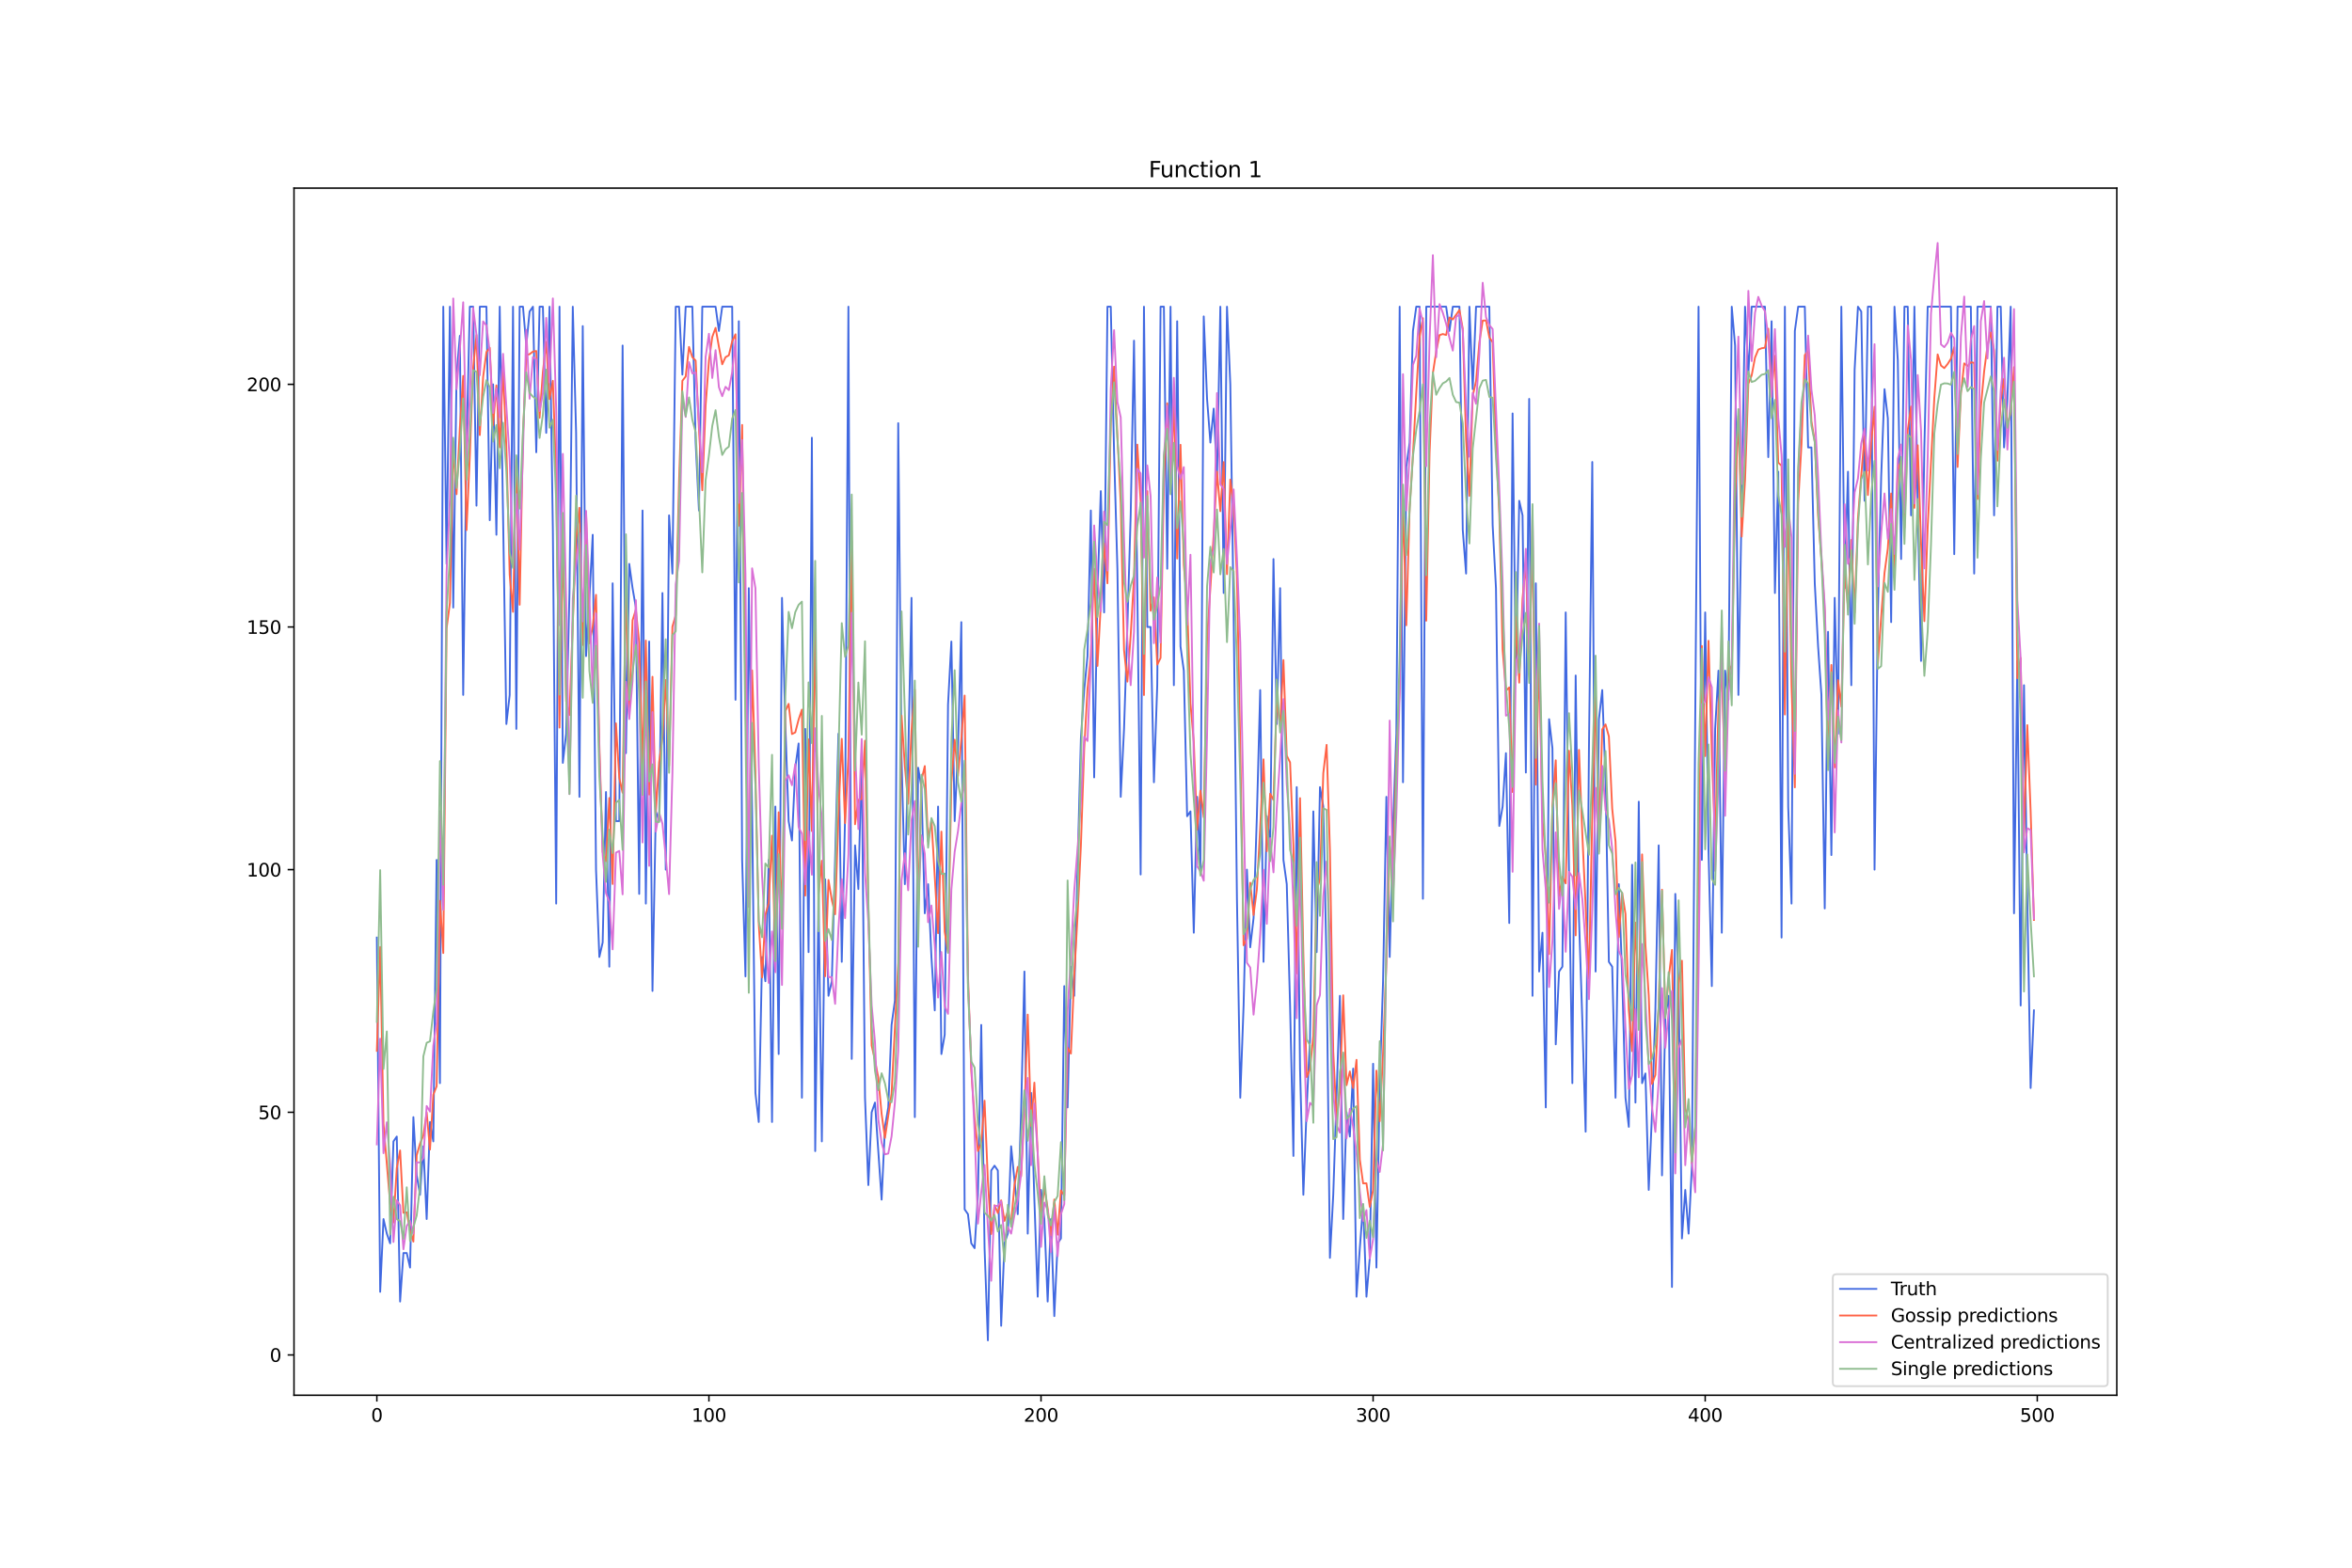 <?xml version="1.0" encoding="utf-8" standalone="no"?>
<!DOCTYPE svg PUBLIC "-//W3C//DTD SVG 1.1//EN"
  "http://www.w3.org/Graphics/SVG/1.1/DTD/svg11.dtd">
<svg xmlns:xlink="http://www.w3.org/1999/xlink" width="1296pt" height="864pt" viewBox="0 0 1296 864" xmlns="http://www.w3.org/2000/svg" version="1.1">
 <defs>
  <style type="text/css">*{stroke-linejoin: round; stroke-linecap: butt}</style>
 </defs>
 <g id="figure_1">
  <g id="patch_1">
   <path d="M 0 864 
L 1296 864 
L 1296 0 
L 0 0 
z
" style="fill: #ffffff"/>
  </g>
  <g id="axes_1">
   <g id="patch_2">
    <path d="M 162 768.96 
L 1166.4 768.96 
L 1166.4 103.68 
L 162 103.68 
z
" style="fill: #ffffff"/>
   </g>
   <g id="matplotlib.axis_1">
    <g id="xtick_1">
     <g id="line2d_1">
      <defs>
       <path id="m417f223aac" d="M 0 0 
L 0 3.5 
" style="stroke: #000000; stroke-width: 0.8"/>
      </defs>
      <g>
       <use xlink:href="#m417f223aac" x="207.655" y="768.96" style="stroke: #000000; stroke-width: 0.8"/>
      </g>
     </g>
     <g id="text_1">
      <!-- 0 -->
      <g transform="translate(204.473 783.558) scale(0.1 -0.1)">
       <defs>
        <path id="DejaVuSans-30" d="M 2034 4250 
Q 1547 4250 1301 3770 
Q 1056 3291 1056 2328 
Q 1056 1369 1301 889 
Q 1547 409 2034 409 
Q 2525 409 2770 889 
Q 3016 1369 3016 2328 
Q 3016 3291 2770 3770 
Q 2525 4250 2034 4250 
z
M 2034 4750 
Q 2819 4750 3233 4129 
Q 3647 3509 3647 2328 
Q 3647 1150 3233 529 
Q 2819 -91 2034 -91 
Q 1250 -91 836 529 
Q 422 1150 422 2328 
Q 422 3509 836 4129 
Q 1250 4750 2034 4750 
z
" transform="scale(0.016)"/>
       </defs>
       <use xlink:href="#DejaVuSans-30"/>
      </g>
     </g>
    </g>
    <g id="xtick_2">
     <g id="line2d_2">
      <g>
       <use xlink:href="#m417f223aac" x="390.639" y="768.96" style="stroke: #000000; stroke-width: 0.8"/>
      </g>
     </g>
     <g id="text_2">
      <!-- 100 -->
      <g transform="translate(381.095 783.558) scale(0.1 -0.1)">
       <defs>
        <path id="DejaVuSans-31" d="M 794 531 
L 1825 531 
L 1825 4091 
L 703 3866 
L 703 4441 
L 1819 4666 
L 2450 4666 
L 2450 531 
L 3481 531 
L 3481 0 
L 794 0 
L 794 531 
z
" transform="scale(0.016)"/>
       </defs>
       <use xlink:href="#DejaVuSans-31"/>
       <use xlink:href="#DejaVuSans-30" x="63.623"/>
       <use xlink:href="#DejaVuSans-30" x="127.246"/>
      </g>
     </g>
    </g>
    <g id="xtick_3">
     <g id="line2d_3">
      <g>
       <use xlink:href="#m417f223aac" x="573.623" y="768.96" style="stroke: #000000; stroke-width: 0.8"/>
      </g>
     </g>
     <g id="text_3">
      <!-- 200 -->
      <g transform="translate(564.079 783.558) scale(0.1 -0.1)">
       <defs>
        <path id="DejaVuSans-32" d="M 1228 531 
L 3431 531 
L 3431 0 
L 469 0 
L 469 531 
Q 828 903 1448 1529 
Q 2069 2156 2228 2338 
Q 2531 2678 2651 2914 
Q 2772 3150 2772 3378 
Q 2772 3750 2511 3984 
Q 2250 4219 1831 4219 
Q 1534 4219 1204 4116 
Q 875 4013 500 3803 
L 500 4441 
Q 881 4594 1212 4672 
Q 1544 4750 1819 4750 
Q 2544 4750 2975 4387 
Q 3406 4025 3406 3419 
Q 3406 3131 3298 2873 
Q 3191 2616 2906 2266 
Q 2828 2175 2409 1742 
Q 1991 1309 1228 531 
z
" transform="scale(0.016)"/>
       </defs>
       <use xlink:href="#DejaVuSans-32"/>
       <use xlink:href="#DejaVuSans-30" x="63.623"/>
       <use xlink:href="#DejaVuSans-30" x="127.246"/>
      </g>
     </g>
    </g>
    <g id="xtick_4">
     <g id="line2d_4">
      <g>
       <use xlink:href="#m417f223aac" x="756.607" y="768.96" style="stroke: #000000; stroke-width: 0.8"/>
      </g>
     </g>
     <g id="text_4">
      <!-- 300 -->
      <g transform="translate(747.063 783.558) scale(0.1 -0.1)">
       <defs>
        <path id="DejaVuSans-33" d="M 2597 2516 
Q 3050 2419 3304 2112 
Q 3559 1806 3559 1356 
Q 3559 666 3084 287 
Q 2609 -91 1734 -91 
Q 1441 -91 1130 -33 
Q 819 25 488 141 
L 488 750 
Q 750 597 1062 519 
Q 1375 441 1716 441 
Q 2309 441 2620 675 
Q 2931 909 2931 1356 
Q 2931 1769 2642 2001 
Q 2353 2234 1838 2234 
L 1294 2234 
L 1294 2753 
L 1863 2753 
Q 2328 2753 2575 2939 
Q 2822 3125 2822 3475 
Q 2822 3834 2567 4026 
Q 2313 4219 1838 4219 
Q 1578 4219 1281 4162 
Q 984 4106 628 3988 
L 628 4550 
Q 988 4650 1302 4700 
Q 1616 4750 1894 4750 
Q 2613 4750 3031 4423 
Q 3450 4097 3450 3541 
Q 3450 3153 3228 2886 
Q 3006 2619 2597 2516 
z
" transform="scale(0.016)"/>
       </defs>
       <use xlink:href="#DejaVuSans-33"/>
       <use xlink:href="#DejaVuSans-30" x="63.623"/>
       <use xlink:href="#DejaVuSans-30" x="127.246"/>
      </g>
     </g>
    </g>
    <g id="xtick_5">
     <g id="line2d_5">
      <g>
       <use xlink:href="#m417f223aac" x="939.591" y="768.96" style="stroke: #000000; stroke-width: 0.8"/>
      </g>
     </g>
     <g id="text_5">
      <!-- 400 -->
      <g transform="translate(930.047 783.558) scale(0.1 -0.1)">
       <defs>
        <path id="DejaVuSans-34" d="M 2419 4116 
L 825 1625 
L 2419 1625 
L 2419 4116 
z
M 2253 4666 
L 3047 4666 
L 3047 1625 
L 3713 1625 
L 3713 1100 
L 3047 1100 
L 3047 0 
L 2419 0 
L 2419 1100 
L 313 1100 
L 313 1709 
L 2253 4666 
z
" transform="scale(0.016)"/>
       </defs>
       <use xlink:href="#DejaVuSans-34"/>
       <use xlink:href="#DejaVuSans-30" x="63.623"/>
       <use xlink:href="#DejaVuSans-30" x="127.246"/>
      </g>
     </g>
    </g>
    <g id="xtick_6">
     <g id="line2d_6">
      <g>
       <use xlink:href="#m417f223aac" x="1122.575" y="768.96" style="stroke: #000000; stroke-width: 0.8"/>
      </g>
     </g>
     <g id="text_6">
      <!-- 500 -->
      <g transform="translate(1113.032 783.558) scale(0.1 -0.1)">
       <defs>
        <path id="DejaVuSans-35" d="M 691 4666 
L 3169 4666 
L 3169 4134 
L 1269 4134 
L 1269 2991 
Q 1406 3038 1543 3061 
Q 1681 3084 1819 3084 
Q 2600 3084 3056 2656 
Q 3513 2228 3513 1497 
Q 3513 744 3044 326 
Q 2575 -91 1722 -91 
Q 1428 -91 1123 -41 
Q 819 9 494 109 
L 494 744 
Q 775 591 1075 516 
Q 1375 441 1709 441 
Q 2250 441 2565 725 
Q 2881 1009 2881 1497 
Q 2881 1984 2565 2268 
Q 2250 2553 1709 2553 
Q 1456 2553 1204 2497 
Q 953 2441 691 2322 
L 691 4666 
z
" transform="scale(0.016)"/>
       </defs>
       <use xlink:href="#DejaVuSans-35"/>
       <use xlink:href="#DejaVuSans-30" x="63.623"/>
       <use xlink:href="#DejaVuSans-30" x="127.246"/>
      </g>
     </g>
    </g>
   </g>
   <g id="matplotlib.axis_2">
    <g id="ytick_1">
     <g id="line2d_7">
      <defs>
       <path id="madcc42d87d" d="M 0 0 
L -3.5 0 
" style="stroke: #000000; stroke-width: 0.8"/>
      </defs>
      <g>
       <use xlink:href="#madcc42d87d" x="162" y="746.744" style="stroke: #000000; stroke-width: 0.8"/>
      </g>
     </g>
     <g id="text_7">
      <!-- 0 -->
      <g transform="translate(148.637 750.543) scale(0.1 -0.1)">
       <use xlink:href="#DejaVuSans-30"/>
      </g>
     </g>
    </g>
    <g id="ytick_2">
     <g id="line2d_8">
      <g>
       <use xlink:href="#madcc42d87d" x="162" y="613.013" style="stroke: #000000; stroke-width: 0.8"/>
      </g>
     </g>
     <g id="text_8">
      <!-- 50 -->
      <g transform="translate(142.275 616.812) scale(0.1 -0.1)">
       <use xlink:href="#DejaVuSans-35"/>
       <use xlink:href="#DejaVuSans-30" x="63.623"/>
      </g>
     </g>
    </g>
    <g id="ytick_3">
     <g id="line2d_9">
      <g>
       <use xlink:href="#madcc42d87d" x="162" y="479.281" style="stroke: #000000; stroke-width: 0.8"/>
      </g>
     </g>
     <g id="text_9">
      <!-- 100 -->
      <g transform="translate(135.912 483.08) scale(0.1 -0.1)">
       <use xlink:href="#DejaVuSans-31"/>
       <use xlink:href="#DejaVuSans-30" x="63.623"/>
       <use xlink:href="#DejaVuSans-30" x="127.246"/>
      </g>
     </g>
    </g>
    <g id="ytick_4">
     <g id="line2d_10">
      <g>
       <use xlink:href="#madcc42d87d" x="162" y="345.55" style="stroke: #000000; stroke-width: 0.8"/>
      </g>
     </g>
     <g id="text_10">
      <!-- 150 -->
      <g transform="translate(135.912 349.349) scale(0.1 -0.1)">
       <use xlink:href="#DejaVuSans-31"/>
       <use xlink:href="#DejaVuSans-35" x="63.623"/>
       <use xlink:href="#DejaVuSans-30" x="127.246"/>
      </g>
     </g>
    </g>
    <g id="ytick_5">
     <g id="line2d_11">
      <g>
       <use xlink:href="#madcc42d87d" x="162" y="211.818" style="stroke: #000000; stroke-width: 0.8"/>
      </g>
     </g>
     <g id="text_11">
      <!-- 200 -->
      <g transform="translate(135.912 215.618) scale(0.1 -0.1)">
       <use xlink:href="#DejaVuSans-32"/>
       <use xlink:href="#DejaVuSans-30" x="63.623"/>
       <use xlink:href="#DejaVuSans-30" x="127.246"/>
      </g>
     </g>
    </g>
   </g>
   <g id="line2d_12">
    <path d="M 207.655 516.726 
L 209.484 711.974 
L 211.314 671.854 
L 213.144 679.878 
L 214.974 685.227 
L 216.804 629.06 
L 218.634 626.386 
L 220.463 717.323 
L 222.293 690.577 
L 224.123 690.577 
L 225.953 698.601 
L 227.783 615.687 
L 229.613 647.783 
L 231.442 658.481 
L 233.272 631.735 
L 235.102 671.854 
L 236.932 618.362 
L 238.762 629.06 
L 240.592 473.932 
L 242.422 596.965 
L 244.251 169.024 
L 246.081 310.78 
L 247.911 169.024 
L 249.741 334.851 
L 251.571 206.469 
L 253.401 185.072 
L 255.23 382.995 
L 257.06 246.589 
L 258.89 169.024 
L 260.72 169.024 
L 262.55 278.684 
L 264.38 169.024 
L 268.039 169.024 
L 269.869 286.708 
L 271.699 211.818 
L 273.529 294.732 
L 275.359 169.024 
L 279.018 399.042 
L 280.848 382.995 
L 282.678 169.024 
L 284.508 401.717 
L 286.338 169.024 
L 288.168 169.024 
L 289.997 190.421 
L 291.827 171.699 
L 293.657 169.024 
L 295.487 249.263 
L 297.317 169.024 
L 299.147 169.024 
L 300.976 238.565 
L 302.806 169.024 
L 304.636 292.057 
L 306.466 498.004 
L 308.296 169.024 
L 310.126 420.439 
L 311.956 404.392 
L 313.785 326.827 
L 315.615 169.024 
L 317.445 238.565 
L 319.275 439.162 
L 321.105 179.723 
L 322.935 361.598 
L 324.764 329.502 
L 326.594 294.732 
L 328.424 479.281 
L 330.254 527.424 
L 332.084 519.401 
L 333.914 436.487 
L 335.743 532.774 
L 337.573 321.478 
L 339.403 452.535 
L 341.233 452.535 
L 343.063 190.421 
L 344.893 415.09 
L 346.723 310.78 
L 348.552 324.153 
L 350.382 334.851 
L 352.212 492.654 
L 354.042 281.359 
L 355.872 498.004 
L 357.702 353.574 
L 359.531 546.147 
L 361.361 447.186 
L 363.191 452.535 
L 365.021 326.827 
L 366.851 479.281 
L 368.681 284.033 
L 370.51 316.129 
L 372.34 169.024 
L 374.17 169.024 
L 376 206.469 
L 377.83 169.024 
L 381.489 169.024 
L 383.319 243.914 
L 385.149 281.359 
L 386.979 169.024 
L 394.298 169.024 
L 396.128 182.398 
L 397.958 169.024 
L 403.448 169.024 
L 405.277 385.669 
L 407.107 177.048 
L 408.937 473.932 
L 410.767 538.123 
L 412.597 324.153 
L 414.427 447.186 
L 416.256 602.314 
L 418.086 618.362 
L 419.916 527.424 
L 421.746 540.798 
L 423.576 473.932 
L 425.406 618.362 
L 427.236 444.511 
L 429.065 580.917 
L 430.895 329.502 
L 432.725 399.042 
L 434.555 452.535 
L 436.385 463.233 
L 438.215 423.114 
L 440.044 409.741 
L 441.874 604.989 
L 443.704 401.717 
L 445.534 524.75 
L 447.364 241.239 
L 449.194 634.41 
L 451.023 492.654 
L 452.853 629.06 
L 454.683 484.63 
L 456.513 548.821 
L 458.343 540.798 
L 462.003 404.392 
L 463.832 530.099 
L 465.662 449.86 
L 467.492 169.024 
L 469.322 583.592 
L 471.152 465.908 
L 472.982 489.98 
L 474.811 415.09 
L 476.641 604.989 
L 478.471 653.132 
L 480.301 613.013 
L 482.131 607.663 
L 485.79 661.156 
L 487.62 621.036 
L 489.45 610.338 
L 491.28 564.869 
L 493.11 551.496 
L 494.94 233.215 
L 496.77 417.765 
L 498.599 487.305 
L 500.429 417.765 
L 502.259 329.502 
L 504.089 615.687 
L 505.919 423.114 
L 507.749 433.812 
L 509.578 503.353 
L 511.408 487.305 
L 513.238 527.424 
L 515.068 556.845 
L 516.898 444.511 
L 518.728 580.917 
L 520.557 570.218 
L 522.387 388.344 
L 524.217 353.574 
L 526.047 452.535 
L 527.877 412.415 
L 529.707 342.875 
L 531.536 666.505 
L 533.366 669.18 
L 535.196 685.227 
L 537.026 687.902 
L 538.856 658.481 
L 540.686 564.869 
L 542.516 687.902 
L 544.345 738.72 
L 546.175 645.108 
L 548.005 642.433 
L 549.835 645.108 
L 551.665 730.696 
L 553.495 685.227 
L 555.324 679.878 
L 557.154 631.735 
L 560.814 669.18 
L 562.644 613.013 
L 564.474 535.448 
L 566.303 679.878 
L 568.133 602.314 
L 569.963 661.156 
L 571.793 714.648 
L 573.623 655.807 
L 575.453 671.854 
L 577.283 717.323 
L 579.112 671.854 
L 580.942 725.347 
L 582.772 685.227 
L 584.602 682.553 
L 586.432 543.472 
L 588.262 610.338 
L 590.091 532.774 
L 591.921 548.821 
L 595.581 407.066 
L 597.411 380.32 
L 599.241 361.598 
L 601.07 281.359 
L 602.9 428.463 
L 604.73 326.827 
L 606.56 270.66 
L 608.39 337.526 
L 610.22 169.024 
L 612.05 169.024 
L 613.879 249.263 
L 615.709 313.454 
L 617.539 439.162 
L 619.369 401.717 
L 621.199 345.55 
L 623.029 284.033 
L 624.858 187.747 
L 626.688 324.153 
L 628.518 481.956 
L 630.348 169.024 
L 632.178 345.55 
L 634.008 345.55 
L 635.837 431.138 
L 637.667 377.645 
L 639.497 169.024 
L 641.327 169.024 
L 643.157 313.454 
L 644.987 169.024 
L 646.817 377.645 
L 648.646 177.048 
L 650.476 356.248 
L 652.306 369.621 
L 654.136 449.86 
L 655.966 447.186 
L 657.796 514.051 
L 659.625 439.162 
L 661.455 479.281 
L 663.285 174.374 
L 665.115 219.842 
L 666.945 243.914 
L 668.775 225.192 
L 670.604 262.636 
L 672.434 169.024 
L 674.264 326.827 
L 676.094 169.024 
L 677.924 211.818 
L 679.754 337.526 
L 681.583 495.329 
L 683.413 604.989 
L 685.243 554.171 
L 687.073 479.281 
L 688.903 522.075 
L 690.733 506.027 
L 692.563 449.86 
L 694.392 380.32 
L 696.222 530.099 
L 698.052 449.86 
L 699.882 465.908 
L 701.712 308.105 
L 703.542 399.042 
L 705.371 324.153 
L 707.201 473.932 
L 709.031 487.305 
L 710.861 554.171 
L 712.691 637.084 
L 714.521 433.812 
L 716.35 588.941 
L 718.18 658.481 
L 720.01 610.338 
L 721.84 572.893 
L 723.67 447.186 
L 725.5 524.75 
L 727.33 433.812 
L 729.159 444.511 
L 730.989 532.774 
L 732.819 693.251 
L 734.649 658.481 
L 738.309 548.821 
L 740.138 671.854 
L 741.968 613.013 
L 743.798 626.386 
L 745.628 588.941 
L 747.458 714.648 
L 749.288 687.902 
L 751.117 663.83 
L 752.947 714.648 
L 754.777 693.251 
L 756.607 586.266 
L 758.437 698.601 
L 760.267 596.965 
L 762.097 540.798 
L 763.926 439.162 
L 765.756 527.424 
L 767.586 455.21 
L 769.416 404.392 
L 771.246 169.024 
L 773.076 431.138 
L 774.905 257.287 
L 776.735 243.914 
L 778.565 182.398 
L 780.395 169.024 
L 782.225 169.024 
L 784.055 495.329 
L 785.884 169.024 
L 796.864 169.024 
L 798.693 182.398 
L 800.523 169.024 
L 804.183 169.024 
L 806.013 292.057 
L 807.843 316.129 
L 809.672 169.024 
L 811.502 214.493 
L 813.332 169.024 
L 820.651 169.024 
L 822.481 289.383 
L 824.311 324.153 
L 826.141 455.21 
L 827.971 444.511 
L 829.801 415.09 
L 831.63 508.702 
L 833.46 227.866 
L 835.29 372.296 
L 837.12 276.009 
L 838.95 284.033 
L 840.78 425.789 
L 842.61 219.842 
L 844.439 548.821 
L 846.269 321.478 
L 848.099 535.448 
L 849.929 514.051 
L 851.759 610.338 
L 853.589 396.368 
L 855.418 412.415 
L 857.248 575.568 
L 859.078 535.448 
L 860.908 532.774 
L 862.738 337.526 
L 864.568 481.956 
L 866.397 596.965 
L 868.227 372.296 
L 870.057 506.027 
L 871.887 562.195 
L 873.717 623.711 
L 875.547 412.415 
L 877.377 254.612 
L 879.206 535.448 
L 881.036 396.368 
L 882.866 380.32 
L 884.696 431.138 
L 886.526 530.099 
L 888.356 532.774 
L 890.185 604.989 
L 892.015 487.305 
L 893.845 538.123 
L 895.675 604.989 
L 897.505 621.036 
L 899.335 476.607 
L 901.164 607.663 
L 902.994 441.836 
L 904.824 596.965 
L 906.654 591.616 
L 908.484 655.807 
L 910.314 613.013 
L 912.144 556.845 
L 913.973 465.908 
L 915.803 647.783 
L 917.633 559.52 
L 919.463 548.821 
L 921.293 709.299 
L 923.123 492.654 
L 924.952 543.472 
L 926.782 682.553 
L 928.612 655.807 
L 930.442 679.878 
L 932.272 642.433 
L 934.102 396.368 
L 935.931 169.024 
L 937.761 473.932 
L 939.591 337.526 
L 941.421 468.583 
L 943.251 543.472 
L 945.081 401.717 
L 946.911 369.621 
L 948.74 514.051 
L 950.57 369.621 
L 952.4 385.669 
L 954.23 169.024 
L 956.06 190.421 
L 957.89 382.995 
L 961.549 169.024 
L 963.379 206.469 
L 965.209 169.024 
L 972.528 169.024 
L 974.358 251.938 
L 976.188 177.048 
L 978.018 326.827 
L 979.848 259.962 
L 981.678 516.726 
L 983.507 169.024 
L 985.337 444.511 
L 987.167 498.004 
L 988.997 182.398 
L 990.827 169.024 
L 994.486 169.024 
L 996.316 246.589 
L 998.146 246.589 
L 999.976 321.478 
L 1001.806 356.248 
L 1003.636 382.995 
L 1005.465 500.678 
L 1007.295 348.224 
L 1009.125 471.257 
L 1010.955 329.502 
L 1012.785 404.392 
L 1014.615 169.024 
L 1016.444 324.153 
L 1018.274 259.962 
L 1020.104 377.645 
L 1021.934 203.795 
L 1023.764 169.024 
L 1025.594 171.699 
L 1027.424 276.009 
L 1029.253 169.024 
L 1031.083 169.024 
L 1032.913 479.281 
L 1034.743 337.526 
L 1036.573 262.636 
L 1038.403 214.493 
L 1040.232 230.541 
L 1042.062 342.875 
L 1043.892 169.024 
L 1045.722 198.445 
L 1047.552 308.105 
L 1049.382 169.024 
L 1051.211 169.024 
L 1053.041 284.033 
L 1054.871 169.024 
L 1056.701 278.684 
L 1058.531 364.272 
L 1060.361 246.589 
L 1062.191 169.024 
L 1074.999 169.024 
L 1076.829 305.43 
L 1078.659 169.024 
L 1085.978 169.024 
L 1087.808 316.129 
L 1089.638 169.024 
L 1096.958 169.024 
L 1098.787 284.033 
L 1100.617 169.024 
L 1102.447 169.024 
L 1104.277 246.589 
L 1106.107 219.842 
L 1107.937 169.024 
L 1109.766 503.353 
L 1111.596 364.272 
L 1113.426 554.171 
L 1115.256 377.645 
L 1117.086 495.329 
L 1118.916 599.639 
L 1120.745 556.845 
L 1120.745 556.845 
" clip-path="url(#p142b188657)" style="fill: none; stroke: #4169e1; stroke-linecap: square"/>
   </g>
   <g id="line2d_13">
    <path d="M 207.655 579.152 
L 209.484 521.914 
L 211.314 619.332 
L 214.974 663.372 
L 216.804 673.779 
L 218.634 643.74 
L 220.463 634.055 
L 222.293 668.436 
L 224.123 668.151 
L 225.953 678.375 
L 227.783 684.297 
L 229.613 636.672 
L 231.442 630.315 
L 233.272 625.821 
L 235.102 613.098 
L 236.932 633.563 
L 238.762 603.299 
L 240.592 598.647 
L 242.422 496.469 
L 244.251 525.243 
L 246.081 346.418 
L 247.911 332.288 
L 249.741 246.115 
L 251.571 272.359 
L 253.401 235.604 
L 255.23 207.17 
L 257.06 292.158 
L 258.89 250.922 
L 260.72 202.551 
L 262.55 184.633 
L 264.38 239.776 
L 266.209 207.756 
L 268.039 194.033 
L 269.869 191.664 
L 271.699 234.312 
L 273.529 212.39 
L 275.359 246.588 
L 277.189 203.371 
L 279.018 246.379 
L 280.848 316.762 
L 282.678 337.211 
L 284.508 253.345 
L 286.338 333.303 
L 288.168 239.984 
L 289.997 195.766 
L 291.827 195.18 
L 293.657 193.777 
L 295.487 193.441 
L 297.317 230.254 
L 299.147 204.954 
L 300.976 188.39 
L 302.806 219.952 
L 304.636 209.879 
L 306.466 261.292 
L 308.296 401.009 
L 310.126 296.898 
L 311.956 386.443 
L 313.785 394.086 
L 315.615 343.483 
L 317.445 297.31 
L 319.275 279.879 
L 321.105 355.493 
L 322.935 282.158 
L 324.764 354.591 
L 326.594 345.384 
L 328.424 327.826 
L 330.254 410.368 
L 332.084 469.629 
L 333.914 474.656 
L 335.743 439.796 
L 337.573 487.199 
L 339.403 398.661 
L 341.233 428.755 
L 343.063 436.895 
L 344.893 322.648 
L 346.723 393.471 
L 348.552 341.87 
L 350.382 336.006 
L 352.212 354.302 
L 354.042 421.77 
L 355.872 353.044 
L 357.702 437.938 
L 359.531 372.988 
L 361.361 447.767 
L 363.191 420.104 
L 365.021 406.496 
L 366.851 374.74 
L 368.681 421.974 
L 370.51 345.352 
L 372.34 339.084 
L 374.17 265.232 
L 376 209.855 
L 377.83 207.501 
L 379.66 191.2 
L 381.489 196.834 
L 383.319 198.72 
L 385.149 236.633 
L 386.979 270.202 
L 388.809 223.439 
L 390.639 198.89 
L 392.469 185.718 
L 394.298 180.699 
L 396.128 191.095 
L 397.958 200.778 
L 399.788 196.846 
L 401.618 195.824 
L 403.448 188.082 
L 405.277 184.233 
L 407.107 289.72 
L 408.937 234.185 
L 410.767 384.205 
L 412.597 481.038 
L 414.427 369.452 
L 416.256 425.39 
L 418.086 509.202 
L 419.916 538.684 
L 421.746 504.27 
L 423.576 497.674 
L 425.406 460.572 
L 427.236 528.333 
L 429.065 447.654 
L 430.895 507.924 
L 432.725 391.923 
L 434.555 387.921 
L 436.385 404.553 
L 438.215 403.651 
L 440.044 396.595 
L 441.874 391.119 
L 443.704 493.594 
L 445.534 407.454 
L 447.364 458.013 
L 449.194 343.441 
L 451.023 492.828 
L 452.853 474.396 
L 454.683 538.076 
L 456.513 484.968 
L 458.343 495.955 
L 460.173 503.864 
L 462.003 449.1 
L 463.832 407.185 
L 465.662 453.657 
L 467.492 417.172 
L 469.322 298.029 
L 471.152 454.277 
L 472.982 440.783 
L 474.811 440.376 
L 476.641 408.215 
L 478.471 499.669 
L 480.301 576.265 
L 482.131 584.302 
L 483.961 593.954 
L 485.79 613.932 
L 487.62 627.16 
L 491.28 602.733 
L 494.94 530.545 
L 496.77 394.373 
L 498.599 422.268 
L 500.429 443.003 
L 502.259 402.687 
L 504.089 380.206 
L 505.919 502.313 
L 507.749 429.914 
L 509.578 422.195 
L 511.408 463.595 
L 513.238 451.886 
L 516.898 514.302 
L 518.728 458.328 
L 520.557 513.49 
L 522.387 524.848 
L 524.217 431.255 
L 526.047 407.671 
L 527.877 427.7 
L 529.707 407.364 
L 531.536 383.336 
L 533.366 537.267 
L 535.196 590.218 
L 537.026 616.08 
L 538.856 634.386 
L 540.686 629.85 
L 542.516 606.617 
L 544.345 650.868 
L 546.175 680.096 
L 548.005 664.239 
L 549.835 668.562 
L 551.665 661.562 
L 553.495 672.872 
L 555.324 667.623 
L 557.154 674.264 
L 558.984 653.139 
L 560.814 643.092 
L 562.644 648.322 
L 564.474 614.091 
L 566.303 559.176 
L 568.133 620.536 
L 569.963 596.681 
L 571.793 635.692 
L 573.623 669.863 
L 575.453 654.536 
L 577.283 665.99 
L 579.112 680.926 
L 580.942 661.072 
L 582.772 680.487 
L 584.602 656.105 
L 586.432 658.795 
L 588.262 577.427 
L 590.091 580.671 
L 591.921 538.104 
L 593.751 504.762 
L 595.581 466.462 
L 597.411 412.906 
L 599.241 379.771 
L 601.07 361.185 
L 602.9 313.42 
L 604.73 367.024 
L 608.39 299.396 
L 610.22 321.474 
L 612.05 233.177 
L 613.879 202.059 
L 617.539 277.494 
L 619.369 358.239 
L 621.199 375.675 
L 623.029 350.096 
L 624.858 318.521 
L 626.688 245.045 
L 628.518 276.299 
L 630.348 383.062 
L 632.178 270.648 
L 634.008 336.606 
L 635.837 329.225 
L 637.667 366.281 
L 639.497 362.634 
L 641.327 266.657 
L 643.157 222.241 
L 644.987 265.815 
L 646.817 221.087 
L 648.646 307.83 
L 650.476 245.146 
L 652.306 311.47 
L 654.136 332.373 
L 655.966 387.678 
L 657.796 408.755 
L 659.625 457.308 
L 661.455 435.754 
L 663.285 450.444 
L 665.115 351.967 
L 666.945 324.16 
L 668.775 294.169 
L 670.604 259.956 
L 672.434 281.736 
L 674.264 254.659 
L 676.094 316.427 
L 677.924 264.323 
L 679.754 278.491 
L 681.583 317.566 
L 683.413 411.241 
L 685.243 520.977 
L 687.073 517.423 
L 688.903 486.496 
L 690.733 504.285 
L 692.563 490.171 
L 694.392 456.16 
L 696.222 418.485 
L 698.052 469.141 
L 699.882 437.451 
L 701.712 440.893 
L 703.542 385.455 
L 705.371 400.144 
L 707.201 363.783 
L 709.031 416.47 
L 710.861 420.198 
L 712.691 465.848 
L 714.521 536.519 
L 716.35 439.871 
L 718.18 525.444 
L 720.01 593.62 
L 721.84 589.236 
L 723.67 571.009 
L 725.5 490.93 
L 727.33 484.489 
L 729.159 426.115 
L 730.989 410.51 
L 732.819 468.66 
L 734.649 579.616 
L 736.479 617.149 
L 738.309 601.396 
L 740.138 548.541 
L 741.968 598.088 
L 743.798 590.494 
L 745.628 599.629 
L 747.458 584.096 
L 749.288 639.089 
L 751.117 652.208 
L 752.947 652.151 
L 754.777 665.113 
L 756.607 655.889 
L 758.437 590.054 
L 760.267 617.944 
L 762.097 580.493 
L 763.926 530.411 
L 765.756 466.32 
L 767.586 478.79 
L 769.416 417.805 
L 771.246 379.743 
L 773.076 275.865 
L 774.905 344.609 
L 776.735 279.709 
L 778.565 250.473 
L 780.395 216.375 
L 782.225 185.561 
L 784.055 175.394 
L 785.884 342.104 
L 787.714 249.815 
L 789.544 205.714 
L 791.374 193.701 
L 793.204 184.679 
L 795.034 184.104 
L 796.864 184.625 
L 798.693 174.979 
L 800.523 176.061 
L 804.183 170.833 
L 806.013 181.176 
L 807.843 242.21 
L 809.672 273.309 
L 811.502 218.181 
L 813.332 210.122 
L 815.162 188.715 
L 816.992 176.7 
L 818.822 176.599 
L 820.651 185.886 
L 822.481 188.649 
L 824.311 245.597 
L 826.141 283.076 
L 827.971 357.841 
L 829.801 380.747 
L 831.63 378.839 
L 833.46 436.489 
L 835.29 339.819 
L 837.12 376.231 
L 838.95 329.92 
L 840.78 309.91 
L 842.61 368.821 
L 844.439 297.05 
L 846.269 432.418 
L 848.099 363.338 
L 849.929 451.369 
L 851.759 472.085 
L 853.589 525.844 
L 855.418 444.283 
L 857.248 419.025 
L 859.078 493.952 
L 860.908 483.205 
L 862.738 486.859 
L 864.568 413.765 
L 866.397 444.087 
L 868.227 515.511 
L 870.057 413.298 
L 871.887 459.716 
L 875.547 539.373 
L 877.377 448.927 
L 879.206 383.256 
L 881.036 461.428 
L 882.866 401.972 
L 884.696 399.23 
L 886.526 405.872 
L 888.356 445.674 
L 890.185 463.752 
L 892.015 516.501 
L 893.845 492.127 
L 895.675 503.686 
L 897.505 556.744 
L 899.335 579.324 
L 901.164 508.456 
L 902.994 548.964 
L 904.824 470.868 
L 906.654 520.735 
L 908.484 548.562 
L 910.314 597.422 
L 912.144 592.394 
L 913.973 554.037 
L 915.803 490.345 
L 917.633 559.498 
L 919.463 539.283 
L 921.293 523.512 
L 923.123 620.632 
L 924.952 542.289 
L 926.782 529.47 
L 928.612 610.874 
L 930.442 617.694 
L 932.272 641.035 
L 934.102 621.71 
L 935.931 481.562 
L 937.761 356.007 
L 939.591 416.7 
L 941.421 353.156 
L 943.251 414.984 
L 945.081 465.28 
L 946.911 389.268 
L 948.74 370.638 
L 950.57 431.176 
L 952.4 365.796 
L 954.23 369.444 
L 956.06 276.008 
L 957.89 229.254 
L 959.719 295.729 
L 961.549 264.606 
L 963.379 211.51 
L 965.209 206.902 
L 967.039 197.114 
L 968.869 192.663 
L 970.698 191.925 
L 972.528 191.628 
L 974.358 181.155 
L 976.188 215.523 
L 978.018 196.088 
L 979.848 254.974 
L 981.678 256.656 
L 983.507 393.804 
L 985.337 277.618 
L 987.167 377.646 
L 988.997 433.941 
L 990.827 277.037 
L 992.657 244.721 
L 994.486 195.71 
L 996.316 193.377 
L 998.146 232.235 
L 999.976 243.246 
L 1001.806 284.419 
L 1003.636 307.885 
L 1005.465 337.284 
L 1007.295 419.495 
L 1009.125 366.469 
L 1010.955 422.958 
L 1012.785 374.847 
L 1014.615 389.441 
L 1016.444 313.839 
L 1018.274 334.735 
L 1020.104 297.591 
L 1021.934 337.751 
L 1023.764 285.906 
L 1025.594 261.929 
L 1027.424 239.96 
L 1029.253 272.818 
L 1031.083 243.923 
L 1032.913 224.122 
L 1034.743 365.89 
L 1036.573 339.86 
L 1038.403 315.77 
L 1040.232 302.28 
L 1042.062 271.972 
L 1043.892 315.564 
L 1045.722 259.353 
L 1047.552 253.689 
L 1049.382 290.922 
L 1051.211 237.047 
L 1053.041 224.01 
L 1054.871 279.905 
L 1056.701 245.4 
L 1058.531 298.935 
L 1060.361 342.337 
L 1062.191 290.47 
L 1065.85 219.313 
L 1067.68 195.324 
L 1069.51 201.462 
L 1071.34 202.88 
L 1073.17 200.632 
L 1074.999 197.73 
L 1076.829 191.285 
L 1078.659 257.362 
L 1080.489 216.928 
L 1082.319 200.255 
L 1084.149 201.735 
L 1085.978 199.659 
L 1087.808 199.948 
L 1089.638 275.051 
L 1091.468 224.653 
L 1093.298 204.674 
L 1095.128 190.717 
L 1096.958 183.206 
L 1098.787 193.188 
L 1100.617 253.92 
L 1102.447 220.687 
L 1104.277 208.755 
L 1106.107 234.819 
L 1107.937 227.366 
L 1109.766 202.341 
L 1111.596 373.796 
L 1113.426 362.644 
L 1115.256 460.69 
L 1117.086 399.647 
L 1118.916 446.873 
L 1120.745 507.012 
L 1120.745 507.012 
" clip-path="url(#p142b188657)" style="fill: none; stroke: #ff6347; stroke-linecap: square"/>
   </g>
   <g id="line2d_14">
    <path d="M 207.655 630.714 
L 209.484 572.447 
L 211.314 635.551 
L 213.144 618.528 
L 214.974 641.629 
L 216.804 684.505 
L 218.634 661.518 
L 220.463 664.285 
L 222.293 688.509 
L 224.123 675.652 
L 225.953 672.809 
L 227.783 679.831 
L 229.613 640.588 
L 231.442 640.67 
L 233.272 638.19 
L 235.102 609.542 
L 236.932 612.637 
L 238.762 576.338 
L 240.592 563.468 
L 242.422 447.084 
L 244.251 501.394 
L 246.081 315.23 
L 247.911 275.104 
L 249.741 164.504 
L 251.571 214.514 
L 253.401 192.437 
L 255.23 166.599 
L 257.06 254.109 
L 258.89 219.208 
L 260.72 169.679 
L 262.55 184.523 
L 264.38 206.78 
L 266.209 177.128 
L 268.039 179.395 
L 269.869 194.008 
L 271.699 227.602 
L 273.529 214.133 
L 275.359 230.039 
L 277.189 195.009 
L 280.848 253.128 
L 282.678 311.621 
L 284.508 272.267 
L 286.338 302.96 
L 288.168 249.434 
L 289.997 181.785 
L 291.827 219.75 
L 293.657 196.758 
L 295.487 198.029 
L 297.317 226.569 
L 299.147 216.9 
L 300.976 175.211 
L 302.806 210.812 
L 304.636 164.46 
L 306.466 225.342 
L 308.296 344.563 
L 310.126 250.142 
L 311.956 331.229 
L 313.785 437.668 
L 315.615 329.755 
L 317.445 311.077 
L 319.275 293.819 
L 321.105 342.488 
L 322.935 281.538 
L 324.764 329.051 
L 326.594 382.566 
L 328.424 338.101 
L 330.254 415.277 
L 332.084 471.087 
L 333.914 492.303 
L 335.743 496.858 
L 337.573 523.222 
L 339.403 469.92 
L 341.233 468.987 
L 343.063 492.901 
L 344.893 375.779 
L 346.723 396.287 
L 348.552 375.367 
L 350.382 330.763 
L 352.212 380.25 
L 354.042 464.319 
L 355.872 380.686 
L 357.702 477.209 
L 359.531 392.459 
L 361.361 458.34 
L 363.191 447.801 
L 365.021 453.936 
L 366.851 472.308 
L 368.681 492.772 
L 370.51 426.197 
L 372.34 321.977 
L 374.17 309.096 
L 376 220.04 
L 377.83 229.795 
L 379.66 199.574 
L 381.489 205.796 
L 383.319 205.256 
L 386.979 260.311 
L 388.809 196.738 
L 390.639 183.959 
L 392.469 208.318 
L 394.298 192.992 
L 396.128 213.396 
L 397.958 218.378 
L 399.788 213.166 
L 401.618 215.004 
L 403.448 205.071 
L 405.277 187.348 
L 407.107 277.171 
L 408.937 242.533 
L 410.767 316.552 
L 412.597 499.896 
L 414.427 313.219 
L 416.256 324.171 
L 418.086 421.777 
L 419.916 482.825 
L 421.746 516.044 
L 423.576 541.727 
L 425.406 513.361 
L 427.236 535.85 
L 429.065 472.996 
L 430.895 542.854 
L 432.725 430.195 
L 434.555 427.288 
L 436.385 432.783 
L 438.215 421.055 
L 440.044 455.852 
L 441.874 459.481 
L 443.704 487.392 
L 445.534 458 
L 447.364 482.11 
L 449.194 401.34 
L 451.023 433.646 
L 452.853 450.519 
L 454.683 508.691 
L 456.513 538.531 
L 458.343 538.554 
L 460.173 553.252 
L 462.003 511.693 
L 463.832 484.554 
L 465.662 506.025 
L 467.492 470.83 
L 469.322 337.754 
L 471.152 412.828 
L 472.982 456.918 
L 474.811 407.323 
L 476.641 481.088 
L 478.471 507.996 
L 480.301 554.035 
L 482.131 574.277 
L 483.961 616.897 
L 485.79 629.796 
L 487.62 636.191 
L 489.45 635.748 
L 491.28 626.269 
L 493.11 607.593 
L 494.94 579.117 
L 496.77 485.033 
L 498.599 470.231 
L 500.429 490.651 
L 502.259 452.037 
L 504.089 441.511 
L 505.919 498.408 
L 507.749 460.338 
L 509.578 470.568 
L 511.408 508.267 
L 513.238 499.048 
L 515.068 521.007 
L 516.898 549.79 
L 518.728 524.699 
L 520.557 554.507 
L 522.387 558.776 
L 524.217 490.233 
L 526.047 469.453 
L 527.877 458.045 
L 529.707 442.465 
L 531.536 428.478 
L 533.366 541.598 
L 535.196 585.765 
L 537.026 623.707 
L 538.856 674.376 
L 540.686 657.111 
L 542.516 642.003 
L 544.345 676.133 
L 546.175 705.859 
L 548.005 664.554 
L 549.835 664.576 
L 551.665 662.037 
L 553.495 683.449 
L 555.324 676.282 
L 557.154 679.892 
L 558.984 669.572 
L 560.814 661.383 
L 562.644 647.208 
L 564.474 608.805 
L 566.303 594.106 
L 568.133 642.198 
L 569.963 608.18 
L 571.793 635.772 
L 573.623 687.179 
L 575.453 662.728 
L 577.283 666.789 
L 579.112 690.065 
L 580.942 665.173 
L 582.772 692.306 
L 584.602 669.156 
L 586.432 663.66 
L 588.262 557.299 
L 590.091 526.963 
L 591.921 490.987 
L 593.751 467.859 
L 595.581 442.297 
L 597.411 406.056 
L 599.241 408.376 
L 601.07 364.765 
L 602.9 289.605 
L 604.73 319.366 
L 606.56 336.925 
L 608.39 281.894 
L 610.22 314.479 
L 612.05 214.276 
L 613.879 181.956 
L 615.709 221.573 
L 617.539 230.071 
L 619.369 297.145 
L 621.199 352.741 
L 623.029 377.62 
L 624.858 348.136 
L 626.688 258.423 
L 628.518 260.895 
L 630.348 307.346 
L 632.178 256.488 
L 634.008 273.424 
L 635.837 354.484 
L 637.667 318.254 
L 639.497 354.136 
L 641.327 252.046 
L 643.157 223.736 
L 644.987 267.181 
L 646.817 208.244 
L 648.646 256.775 
L 650.476 263.936 
L 652.306 257.438 
L 654.136 344.446 
L 655.966 305.735 
L 657.796 419.764 
L 659.625 477.447 
L 661.455 480.2 
L 663.285 485.406 
L 665.115 405.065 
L 666.945 309.509 
L 668.775 302.713 
L 670.604 216.629 
L 672.434 266.98 
L 674.264 269.402 
L 676.094 310.779 
L 677.924 292.349 
L 679.754 269.719 
L 681.583 307.542 
L 683.413 354.059 
L 685.243 445.155 
L 687.073 530.581 
L 688.903 533.244 
L 690.733 559.199 
L 692.563 540.961 
L 694.392 514.949 
L 696.222 479.304 
L 698.052 509.145 
L 699.882 461.907 
L 701.712 480.784 
L 703.542 445.209 
L 705.371 417.54 
L 707.201 385.268 
L 709.031 432.336 
L 710.861 456.858 
L 712.691 497.521 
L 714.521 561.181 
L 716.35 474.842 
L 718.18 562.823 
L 720.01 617.886 
L 721.84 607.81 
L 723.67 609.773 
L 725.5 554.109 
L 727.33 548.407 
L 729.159 493.958 
L 730.989 474.749 
L 732.819 517.277 
L 734.649 603.047 
L 736.479 620.269 
L 738.309 624.23 
L 740.138 580.635 
L 741.968 627.375 
L 743.798 611.105 
L 745.628 621.004 
L 747.458 635.351 
L 749.288 656.718 
L 751.117 672.975 
L 752.947 666.918 
L 754.777 693.697 
L 756.607 682.916 
L 758.437 638.958 
L 760.267 645.885 
L 762.097 630.181 
L 763.926 524.114 
L 765.756 397.142 
L 767.586 494.372 
L 769.416 448.367 
L 771.246 381.206 
L 773.076 206.212 
L 774.905 281.278 
L 776.735 250.725 
L 778.565 201.12 
L 780.395 196.1 
L 782.225 169.973 
L 784.055 177.709 
L 785.884 256.949 
L 787.714 187.568 
L 789.544 140.628 
L 791.374 196.876 
L 793.204 167.607 
L 795.034 172.395 
L 796.864 178.467 
L 798.693 186.249 
L 800.523 193.225 
L 802.353 174.641 
L 804.183 173.332 
L 806.013 182.04 
L 807.843 223.618 
L 809.672 251.727 
L 811.502 216.464 
L 813.332 222.557 
L 815.162 194.794 
L 816.992 155.831 
L 818.822 174.815 
L 820.651 179.188 
L 822.481 181.35 
L 826.141 269.589 
L 827.971 320.796 
L 829.801 394.415 
L 831.63 393.614 
L 833.46 480.482 
L 835.29 364.716 
L 837.12 359.719 
L 838.95 337.521 
L 840.78 302.468 
L 842.61 358.188 
L 844.439 283.556 
L 846.269 394.094 
L 848.099 343.697 
L 849.929 468.185 
L 851.759 490.245 
L 853.589 543.981 
L 855.418 518.585 
L 857.248 458.765 
L 859.078 500.921 
L 860.908 485.454 
L 862.738 524.561 
L 864.568 480.495 
L 866.397 483.262 
L 868.227 501.077 
L 870.057 481.086 
L 871.887 495.319 
L 873.717 519.811 
L 875.547 550.69 
L 877.377 501.419 
L 879.206 434.16 
L 881.036 469.458 
L 882.866 422.109 
L 884.696 446.554 
L 886.526 451.843 
L 888.356 467.759 
L 890.185 501.879 
L 892.015 524.152 
L 893.845 528.441 
L 895.675 566.727 
L 897.505 600.133 
L 899.335 592.614 
L 901.164 556.096 
L 902.994 593.759 
L 904.824 520.298 
L 906.654 550.416 
L 908.484 587.426 
L 910.314 610.467 
L 912.144 623.84 
L 913.973 595.744 
L 915.803 544.612 
L 917.633 577.458 
L 919.463 557.543 
L 921.293 546.102 
L 923.123 646.719 
L 924.952 577.811 
L 926.782 572.661 
L 928.612 642.186 
L 930.442 615.688 
L 932.272 640.223 
L 934.102 657.121 
L 935.931 536.739 
L 937.761 388.061 
L 939.591 386.357 
L 941.421 373.199 
L 943.251 378.801 
L 945.081 479.99 
L 946.911 429.035 
L 948.74 346.045 
L 950.57 449.578 
L 952.4 381.675 
L 954.23 368.463 
L 956.06 232.043 
L 957.89 185.545 
L 959.719 266.734 
L 961.549 235.004 
L 963.379 160.3 
L 965.209 199.005 
L 967.039 172.405 
L 968.869 163.607 
L 970.698 168.506 
L 972.528 171.486 
L 974.358 185.723 
L 976.188 218.796 
L 978.018 181.395 
L 979.848 230.209 
L 981.678 250.788 
L 983.507 301.364 
L 985.337 279.595 
L 987.167 296.111 
L 988.997 426.486 
L 990.827 261.201 
L 992.657 226.291 
L 994.486 210.877 
L 996.316 184.959 
L 998.146 214.743 
L 999.976 228.975 
L 1001.806 262.296 
L 1003.636 305.351 
L 1005.465 333.62 
L 1007.295 396.549 
L 1009.125 371.906 
L 1010.955 458.783 
L 1012.785 391.509 
L 1014.615 409.214 
L 1016.444 277.884 
L 1018.274 310.725 
L 1020.104 306.189 
L 1021.934 271.465 
L 1023.764 263.696 
L 1025.594 244.348 
L 1027.424 236.219 
L 1029.253 259.316 
L 1031.083 232.187 
L 1032.913 189.691 
L 1034.743 323.233 
L 1036.573 293.939 
L 1038.403 271.97 
L 1040.232 297.064 
L 1042.062 280.541 
L 1043.892 305.282 
L 1045.722 252.799 
L 1047.552 244.968 
L 1049.382 282.466 
L 1051.211 179.379 
L 1053.041 198.459 
L 1054.871 277.537 
L 1056.701 206.694 
L 1058.531 237.423 
L 1060.361 313.252 
L 1062.191 252.206 
L 1064.02 172.828 
L 1065.85 152.107 
L 1067.68 133.92 
L 1069.51 189.802 
L 1071.34 191.338 
L 1073.17 188.895 
L 1074.999 183.356 
L 1076.829 186.544 
L 1078.659 243.845 
L 1080.489 185.824 
L 1082.319 163.445 
L 1084.149 213.176 
L 1085.978 187.351 
L 1087.808 179.725 
L 1089.638 272.396 
L 1091.468 177.037 
L 1093.298 165.912 
L 1095.128 197.551 
L 1096.958 169.632 
L 1098.787 197.829 
L 1100.617 248.014 
L 1102.447 215.135 
L 1104.277 197.15 
L 1106.107 247.768 
L 1107.937 216.765 
L 1109.766 170.344 
L 1111.596 330.472 
L 1113.426 362.944 
L 1115.256 469.753 
L 1117.086 456.474 
L 1118.916 457.385 
L 1120.745 506.339 
L 1120.745 506.339 
" clip-path="url(#p142b188657)" style="fill: none; stroke: #da70d6; stroke-linecap: square"/>
   </g>
   <g id="line2d_15">
    <path d="M 207.655 563.176 
L 209.484 479.558 
L 211.314 589.145 
L 213.144 568.463 
L 214.974 680.378 
L 216.804 659.549 
L 218.634 671.928 
L 220.463 673.01 
L 222.293 682.717 
L 224.123 654.353 
L 225.953 684.015 
L 227.783 676.329 
L 229.613 669.877 
L 231.442 653.895 
L 233.272 582.215 
L 235.102 574.701 
L 236.932 573.911 
L 238.762 557.556 
L 240.592 544.702 
L 242.422 419.477 
L 244.251 487.641 
L 246.081 337.703 
L 247.911 306.154 
L 249.741 241.236 
L 251.571 268.974 
L 253.401 247.93 
L 255.23 219.651 
L 257.06 264.341 
L 258.89 239.916 
L 260.72 204.048 
L 262.55 204.864 
L 264.38 234.493 
L 266.209 218.692 
L 268.039 209.514 
L 269.869 213.473 
L 271.699 243.354 
L 273.529 234.258 
L 275.359 258.059 
L 277.189 232.977 
L 279.018 259.786 
L 280.848 304.425 
L 282.678 313.006 
L 284.508 250.94 
L 286.338 280.296 
L 288.168 237.283 
L 289.997 205.216 
L 291.827 216.545 
L 293.657 218.61 
L 295.487 219.828 
L 297.317 241.364 
L 299.147 228.556 
L 300.976 203.739 
L 302.806 235.731 
L 304.636 231.346 
L 306.466 275.89 
L 308.296 382.801 
L 310.126 282.656 
L 311.956 382.739 
L 313.785 437.599 
L 315.615 343.587 
L 317.445 273.146 
L 319.275 302.671 
L 321.105 384.57 
L 322.935 300.404 
L 324.764 369.665 
L 326.594 387.384 
L 328.424 355.909 
L 330.254 427.695 
L 332.084 460.89 
L 333.914 486.031 
L 335.743 457.251 
L 337.573 470.144 
L 339.403 442.413 
L 341.233 440.941 
L 343.063 468.375 
L 344.893 294.453 
L 346.723 385.725 
L 350.382 355.395 
L 352.212 381.499 
L 354.042 438.143 
L 355.872 375.694 
L 357.702 430.688 
L 359.531 421.248 
L 361.361 452.913 
L 363.191 453.058 
L 365.021 398.7 
L 366.851 352.324 
L 368.681 425.916 
L 370.51 349.991 
L 372.34 347.91 
L 374.17 277.417 
L 376 215.645 
L 377.83 229.385 
L 379.66 219.028 
L 381.489 231.368 
L 383.319 238.265 
L 385.149 274.668 
L 386.979 315.475 
L 388.809 264.637 
L 390.639 250.938 
L 392.469 234.758 
L 394.298 226.062 
L 396.128 240.668 
L 397.958 250.744 
L 399.788 247.598 
L 401.618 246.142 
L 403.448 230.692 
L 405.277 225.99 
L 407.107 321.006 
L 408.937 271.685 
L 410.767 401.521 
L 412.597 547.157 
L 414.427 398.391 
L 416.256 432.775 
L 418.086 507.694 
L 419.916 516.554 
L 421.746 475.906 
L 423.576 478.133 
L 425.406 415.992 
L 427.236 529.695 
L 429.065 470.777 
L 430.895 511.885 
L 432.725 383.697 
L 434.555 337.219 
L 436.385 346.241 
L 438.215 337.339 
L 440.044 333.354 
L 441.874 331.566 
L 443.704 462.957 
L 445.534 376.074 
L 447.364 409.59 
L 449.194 309.118 
L 451.023 513.27 
L 452.853 394.555 
L 454.683 518.557 
L 456.513 512.07 
L 458.343 518.1 
L 460.173 483.132 
L 462.003 416.225 
L 463.832 343.415 
L 465.662 362.005 
L 467.492 355.61 
L 469.322 272.551 
L 471.152 424.638 
L 472.982 376.173 
L 474.811 404.9 
L 476.641 353.436 
L 478.471 496.814 
L 480.301 564.627 
L 482.131 590.129 
L 483.961 600.849 
L 485.79 591.508 
L 487.62 597.072 
L 489.45 606.253 
L 491.28 607.505 
L 493.11 596.218 
L 494.94 545.515 
L 496.77 336.969 
L 498.599 393.055 
L 500.429 459.926 
L 502.259 435.819 
L 504.089 375.084 
L 505.919 521.782 
L 507.749 426.933 
L 509.578 434.963 
L 511.408 467.173 
L 513.238 450.867 
L 515.068 455.353 
L 516.898 474.298 
L 518.728 481.681 
L 520.557 481.45 
L 522.387 525.218 
L 524.217 408.689 
L 526.047 369.363 
L 527.877 430.96 
L 529.707 441.853 
L 531.536 419.202 
L 533.366 544.636 
L 535.196 584.967 
L 537.026 588.363 
L 538.856 619.774 
L 540.686 630.842 
L 542.516 668.335 
L 544.345 670.017 
L 546.175 672.704 
L 548.005 669.628 
L 549.835 678.71 
L 551.665 675.128 
L 553.495 695.307 
L 555.324 664 
L 557.154 676.144 
L 558.984 665.134 
L 560.814 655.828 
L 562.644 626.593 
L 564.474 600.891 
L 566.303 628.694 
L 568.133 611.856 
L 569.963 641.51 
L 571.793 657.386 
L 573.623 674.484 
L 575.453 648.259 
L 577.283 669.563 
L 579.112 675.361 
L 580.942 662.463 
L 582.772 659.191 
L 584.602 629.479 
L 586.432 661.451 
L 588.262 485.25 
L 590.091 550.257 
L 591.921 510.781 
L 593.751 495.367 
L 595.581 420.757 
L 597.411 358.108 
L 599.241 346.898 
L 601.07 332.317 
L 602.9 298.546 
L 604.73 340.028 
L 606.56 326.217 
L 608.39 287.472 
L 610.22 289.425 
L 612.05 231.787 
L 613.879 210.755 
L 615.709 242.455 
L 617.539 266.261 
L 619.369 320.869 
L 621.199 331.649 
L 623.029 322.857 
L 624.858 317.143 
L 626.688 290.22 
L 628.518 277.03 
L 630.348 360.385 
L 632.178 273.376 
L 634.008 324.421 
L 635.837 341.489 
L 637.667 333.846 
L 639.497 322.347 
L 641.327 251 
L 643.157 236.349 
L 644.987 272.395 
L 646.817 244.072 
L 648.646 291.131 
L 650.476 276.287 
L 652.306 300.581 
L 655.966 415.291 
L 659.625 465.65 
L 661.455 482.566 
L 663.285 474.028 
L 665.115 323.172 
L 666.945 301.326 
L 668.775 315.522 
L 670.604 280.848 
L 672.434 316.553 
L 674.264 302.599 
L 676.094 353.896 
L 677.924 312.574 
L 679.754 314.83 
L 681.583 364.464 
L 683.413 430.839 
L 685.243 514.881 
L 687.073 510.943 
L 688.903 490.054 
L 690.733 484.936 
L 692.563 483.065 
L 694.392 470.373 
L 696.222 431.398 
L 698.052 454.236 
L 699.882 474.627 
L 701.712 455.801 
L 703.542 374.468 
L 705.371 403.682 
L 707.201 391.757 
L 709.031 420.773 
L 710.861 468.358 
L 712.691 475.857 
L 714.521 510.264 
L 716.35 461.655 
L 718.18 537.034 
L 720.01 572.818 
L 721.84 576.075 
L 723.67 618.778 
L 725.5 475.094 
L 727.33 504.762 
L 729.159 445.513 
L 730.989 446.345 
L 732.819 555.852 
L 734.649 627.816 
L 736.479 626.743 
L 738.309 590.817 
L 740.138 580.041 
L 741.968 616.671 
L 743.798 614.937 
L 745.628 610.945 
L 747.458 609.657 
L 749.288 671.326 
L 751.117 663.547 
L 752.947 682.273 
L 754.777 672.759 
L 756.607 681.872 
L 758.437 639.054 
L 760.267 573.837 
L 762.097 634.055 
L 763.926 518.43 
L 765.756 461.013 
L 767.586 507.834 
L 769.416 425.423 
L 771.246 361.018 
L 773.076 267.07 
L 774.905 305.982 
L 776.735 281.226 
L 778.565 251.425 
L 780.395 236.941 
L 782.225 226.486 
L 784.055 211.798 
L 785.884 317.027 
L 787.714 233.939 
L 789.544 205.2 
L 791.374 217.567 
L 793.204 213.932 
L 795.034 211.275 
L 796.864 210.268 
L 798.693 208.309 
L 800.523 217.577 
L 802.353 221.577 
L 804.183 221.935 
L 806.013 233.318 
L 807.843 273.138 
L 809.672 299.522 
L 811.502 247.196 
L 815.162 213.994 
L 816.992 209.771 
L 818.822 209.377 
L 820.651 218.722 
L 822.481 219.233 
L 824.311 252.039 
L 826.141 279.136 
L 827.971 336.11 
L 829.801 377.87 
L 831.63 401.341 
L 833.46 433.735 
L 835.29 315.315 
L 837.12 370.776 
L 838.95 349.817 
L 840.78 337.764 
L 842.61 376.397 
L 844.439 277.851 
L 846.269 417.712 
L 848.099 344.957 
L 849.929 430.321 
L 851.759 475.852 
L 853.589 497.451 
L 855.418 445.246 
L 857.248 431.638 
L 859.078 473.924 
L 860.908 493.636 
L 862.738 432.986 
L 864.568 393.053 
L 866.397 425.83 
L 868.227 482.461 
L 870.057 435.622 
L 871.887 446.827 
L 875.547 471.121 
L 877.377 422.98 
L 879.206 361.353 
L 881.036 470.481 
L 882.866 435.671 
L 884.696 413.906 
L 886.526 465.848 
L 888.356 470.361 
L 890.185 492.87 
L 892.015 489.351 
L 893.845 492.137 
L 895.675 537.126 
L 897.505 549.308 
L 899.335 562.384 
L 901.164 475.336 
L 902.994 567.631 
L 904.824 475.097 
L 906.654 562.436 
L 908.484 586.47 
L 910.314 583.593 
L 912.144 575.55 
L 913.973 555.437 
L 915.803 490.944 
L 917.633 561.076 
L 919.463 535.737 
L 921.293 562.021 
L 923.123 635.216 
L 924.952 496.194 
L 926.782 567.87 
L 928.612 621.383 
L 930.442 605.737 
L 932.272 640.091 
L 934.102 620.8 
L 935.931 421.151 
L 937.761 357.47 
L 939.591 468.092 
L 941.421 410.281 
L 943.251 484.357 
L 945.081 487.654 
L 948.74 336.453 
L 950.57 424.744 
L 952.4 353.508 
L 954.23 388.749 
L 956.06 259.155 
L 957.89 225.464 
L 959.719 284.746 
L 961.549 249.349 
L 963.379 204.775 
L 965.209 210.531 
L 967.039 209.919 
L 970.698 206.534 
L 972.528 206.119 
L 974.358 204.063 
L 976.188 230.581 
L 978.018 220.419 
L 979.848 273.089 
L 981.678 283.647 
L 983.507 359.143 
L 985.337 253.18 
L 987.167 355.945 
L 988.997 402.864 
L 990.827 257.881 
L 992.657 221.832 
L 994.486 209.098 
L 996.316 211.319 
L 998.146 234.632 
L 999.976 243.74 
L 1001.806 281.168 
L 1003.636 309.167 
L 1005.465 350.257 
L 1007.295 424.474 
L 1009.125 370.5 
L 1010.955 420.434 
L 1012.785 394.929 
L 1014.615 407.87 
L 1016.444 300.198 
L 1018.274 338.762 
L 1020.104 303.248 
L 1021.934 343.784 
L 1023.764 290.356 
L 1025.594 264.083 
L 1027.424 259.948 
L 1029.253 311.097 
L 1031.083 272.344 
L 1032.913 254 
L 1034.743 368.61 
L 1036.573 367.136 
L 1038.403 321.239 
L 1040.232 326.18 
L 1042.062 288.783 
L 1043.892 325.066 
L 1045.722 277.86 
L 1047.552 251.856 
L 1049.382 299.752 
L 1051.211 239.562 
L 1053.041 241.24 
L 1054.871 319.59 
L 1056.701 275.068 
L 1058.531 330.825 
L 1060.361 372.473 
L 1062.191 348.059 
L 1064.02 299.991 
L 1065.85 238.931 
L 1067.68 222.874 
L 1069.51 211.992 
L 1071.34 211.258 
L 1073.17 211.36 
L 1074.999 212.028 
L 1076.829 204.923 
L 1078.659 250.199 
L 1080.489 215.641 
L 1082.319 208.477 
L 1084.149 215.594 
L 1085.978 213.295 
L 1087.808 214.465 
L 1089.638 307.391 
L 1091.468 252.541 
L 1093.298 221.816 
L 1096.958 207.484 
L 1098.787 215.665 
L 1100.617 279.075 
L 1102.447 236.045 
L 1104.277 220.095 
L 1106.107 235.802 
L 1107.937 226.165 
L 1109.766 210.44 
L 1111.596 344.662 
L 1113.426 396.524 
L 1115.256 546.453 
L 1117.086 470.915 
L 1118.916 507.29 
L 1120.745 538.094 
L 1120.745 538.094 
" clip-path="url(#p142b188657)" style="fill: none; stroke: #8fbc8f; stroke-linecap: square"/>
   </g>
   <g id="patch_3">
    <path d="M 162 768.96 
L 162 103.68 
" style="fill: none; stroke: #000000; stroke-width: 0.8; stroke-linejoin: miter; stroke-linecap: square"/>
   </g>
   <g id="patch_4">
    <path d="M 1166.4 768.96 
L 1166.4 103.68 
" style="fill: none; stroke: #000000; stroke-width: 0.8; stroke-linejoin: miter; stroke-linecap: square"/>
   </g>
   <g id="patch_5">
    <path d="M 162 768.96 
L 1166.4 768.96 
" style="fill: none; stroke: #000000; stroke-width: 0.8; stroke-linejoin: miter; stroke-linecap: square"/>
   </g>
   <g id="patch_6">
    <path d="M 162 103.68 
L 1166.4 103.68 
" style="fill: none; stroke: #000000; stroke-width: 0.8; stroke-linejoin: miter; stroke-linecap: square"/>
   </g>
   <g id="text_12">
    <!-- Function 1 -->
    <g transform="translate(632.958 97.68) scale(0.12 -0.12)">
     <defs>
      <path id="DejaVuSans-46" d="M 628 4666 
L 3309 4666 
L 3309 4134 
L 1259 4134 
L 1259 2759 
L 3109 2759 
L 3109 2228 
L 1259 2228 
L 1259 0 
L 628 0 
L 628 4666 
z
" transform="scale(0.016)"/>
      <path id="DejaVuSans-75" d="M 544 1381 
L 544 3500 
L 1119 3500 
L 1119 1403 
Q 1119 906 1312 657 
Q 1506 409 1894 409 
Q 2359 409 2629 706 
Q 2900 1003 2900 1516 
L 2900 3500 
L 3475 3500 
L 3475 0 
L 2900 0 
L 2900 538 
Q 2691 219 2414 64 
Q 2138 -91 1772 -91 
Q 1169 -91 856 284 
Q 544 659 544 1381 
z
M 1991 3584 
L 1991 3584 
z
" transform="scale(0.016)"/>
      <path id="DejaVuSans-6e" d="M 3513 2113 
L 3513 0 
L 2938 0 
L 2938 2094 
Q 2938 2591 2744 2837 
Q 2550 3084 2163 3084 
Q 1697 3084 1428 2787 
Q 1159 2491 1159 1978 
L 1159 0 
L 581 0 
L 581 3500 
L 1159 3500 
L 1159 2956 
Q 1366 3272 1645 3428 
Q 1925 3584 2291 3584 
Q 2894 3584 3203 3211 
Q 3513 2838 3513 2113 
z
" transform="scale(0.016)"/>
      <path id="DejaVuSans-63" d="M 3122 3366 
L 3122 2828 
Q 2878 2963 2633 3030 
Q 2388 3097 2138 3097 
Q 1578 3097 1268 2742 
Q 959 2388 959 1747 
Q 959 1106 1268 751 
Q 1578 397 2138 397 
Q 2388 397 2633 464 
Q 2878 531 3122 666 
L 3122 134 
Q 2881 22 2623 -34 
Q 2366 -91 2075 -91 
Q 1284 -91 818 406 
Q 353 903 353 1747 
Q 353 2603 823 3093 
Q 1294 3584 2113 3584 
Q 2378 3584 2631 3529 
Q 2884 3475 3122 3366 
z
" transform="scale(0.016)"/>
      <path id="DejaVuSans-74" d="M 1172 4494 
L 1172 3500 
L 2356 3500 
L 2356 3053 
L 1172 3053 
L 1172 1153 
Q 1172 725 1289 603 
Q 1406 481 1766 481 
L 2356 481 
L 2356 0 
L 1766 0 
Q 1100 0 847 248 
Q 594 497 594 1153 
L 594 3053 
L 172 3053 
L 172 3500 
L 594 3500 
L 594 4494 
L 1172 4494 
z
" transform="scale(0.016)"/>
      <path id="DejaVuSans-69" d="M 603 3500 
L 1178 3500 
L 1178 0 
L 603 0 
L 603 3500 
z
M 603 4863 
L 1178 4863 
L 1178 4134 
L 603 4134 
L 603 4863 
z
" transform="scale(0.016)"/>
      <path id="DejaVuSans-6f" d="M 1959 3097 
Q 1497 3097 1228 2736 
Q 959 2375 959 1747 
Q 959 1119 1226 758 
Q 1494 397 1959 397 
Q 2419 397 2687 759 
Q 2956 1122 2956 1747 
Q 2956 2369 2687 2733 
Q 2419 3097 1959 3097 
z
M 1959 3584 
Q 2709 3584 3137 3096 
Q 3566 2609 3566 1747 
Q 3566 888 3137 398 
Q 2709 -91 1959 -91 
Q 1206 -91 779 398 
Q 353 888 353 1747 
Q 353 2609 779 3096 
Q 1206 3584 1959 3584 
z
" transform="scale(0.016)"/>
      <path id="DejaVuSans-20" transform="scale(0.016)"/>
     </defs>
     <use xlink:href="#DejaVuSans-46"/>
     <use xlink:href="#DejaVuSans-75" x="52.02"/>
     <use xlink:href="#DejaVuSans-6e" x="115.398"/>
     <use xlink:href="#DejaVuSans-63" x="178.777"/>
     <use xlink:href="#DejaVuSans-74" x="233.758"/>
     <use xlink:href="#DejaVuSans-69" x="272.967"/>
     <use xlink:href="#DejaVuSans-6f" x="300.75"/>
     <use xlink:href="#DejaVuSans-6e" x="361.932"/>
     <use xlink:href="#DejaVuSans-20" x="425.311"/>
     <use xlink:href="#DejaVuSans-31" x="457.098"/>
    </g>
   </g>
   <g id="legend_1">
    <g id="patch_7">
     <path d="M 1011.906 763.96 
L 1159.4 763.96 
Q 1161.4 763.96 1161.4 761.96 
L 1161.4 704.247 
Q 1161.4 702.247 1159.4 702.247 
L 1011.906 702.247 
Q 1009.906 702.247 1009.906 704.247 
L 1009.906 761.96 
Q 1009.906 763.96 1011.906 763.96 
z
" style="fill: #ffffff; opacity: 0.8; stroke: #cccccc; stroke-linejoin: miter"/>
    </g>
    <g id="line2d_16">
     <path d="M 1013.906 710.346 
L 1023.906 710.346 
L 1033.906 710.346 
" style="fill: none; stroke: #4169e1; stroke-linecap: square"/>
    </g>
    <g id="text_13">
     <!-- Truth -->
     <g transform="translate(1041.906 713.846) scale(0.1 -0.1)">
      <defs>
       <path id="DejaVuSans-54" d="M -19 4666 
L 3928 4666 
L 3928 4134 
L 2272 4134 
L 2272 0 
L 1638 0 
L 1638 4134 
L -19 4134 
L -19 4666 
z
" transform="scale(0.016)"/>
       <path id="DejaVuSans-72" d="M 2631 2963 
Q 2534 3019 2420 3045 
Q 2306 3072 2169 3072 
Q 1681 3072 1420 2755 
Q 1159 2438 1159 1844 
L 1159 0 
L 581 0 
L 581 3500 
L 1159 3500 
L 1159 2956 
Q 1341 3275 1631 3429 
Q 1922 3584 2338 3584 
Q 2397 3584 2469 3576 
Q 2541 3569 2628 3553 
L 2631 2963 
z
" transform="scale(0.016)"/>
       <path id="DejaVuSans-68" d="M 3513 2113 
L 3513 0 
L 2938 0 
L 2938 2094 
Q 2938 2591 2744 2837 
Q 2550 3084 2163 3084 
Q 1697 3084 1428 2787 
Q 1159 2491 1159 1978 
L 1159 0 
L 581 0 
L 581 4863 
L 1159 4863 
L 1159 2956 
Q 1366 3272 1645 3428 
Q 1925 3584 2291 3584 
Q 2894 3584 3203 3211 
Q 3513 2838 3513 2113 
z
" transform="scale(0.016)"/>
      </defs>
      <use xlink:href="#DejaVuSans-54"/>
      <use xlink:href="#DejaVuSans-72" x="46.334"/>
      <use xlink:href="#DejaVuSans-75" x="87.447"/>
      <use xlink:href="#DejaVuSans-74" x="150.826"/>
      <use xlink:href="#DejaVuSans-68" x="190.035"/>
     </g>
    </g>
    <g id="line2d_17">
     <path d="M 1013.906 725.024 
L 1023.906 725.024 
L 1033.906 725.024 
" style="fill: none; stroke: #ff6347; stroke-linecap: square"/>
    </g>
    <g id="text_14">
     <!-- Gossip predictions -->
     <g transform="translate(1041.906 728.524) scale(0.1 -0.1)">
      <defs>
       <path id="DejaVuSans-47" d="M 3809 666 
L 3809 1919 
L 2778 1919 
L 2778 2438 
L 4434 2438 
L 4434 434 
Q 4069 175 3628 42 
Q 3188 -91 2688 -91 
Q 1594 -91 976 548 
Q 359 1188 359 2328 
Q 359 3472 976 4111 
Q 1594 4750 2688 4750 
Q 3144 4750 3555 4637 
Q 3966 4525 4313 4306 
L 4313 3634 
Q 3963 3931 3569 4081 
Q 3175 4231 2741 4231 
Q 1884 4231 1454 3753 
Q 1025 3275 1025 2328 
Q 1025 1384 1454 906 
Q 1884 428 2741 428 
Q 3075 428 3337 486 
Q 3600 544 3809 666 
z
" transform="scale(0.016)"/>
       <path id="DejaVuSans-73" d="M 2834 3397 
L 2834 2853 
Q 2591 2978 2328 3040 
Q 2066 3103 1784 3103 
Q 1356 3103 1142 2972 
Q 928 2841 928 2578 
Q 928 2378 1081 2264 
Q 1234 2150 1697 2047 
L 1894 2003 
Q 2506 1872 2764 1633 
Q 3022 1394 3022 966 
Q 3022 478 2636 193 
Q 2250 -91 1575 -91 
Q 1294 -91 989 -36 
Q 684 19 347 128 
L 347 722 
Q 666 556 975 473 
Q 1284 391 1588 391 
Q 1994 391 2212 530 
Q 2431 669 2431 922 
Q 2431 1156 2273 1281 
Q 2116 1406 1581 1522 
L 1381 1569 
Q 847 1681 609 1914 
Q 372 2147 372 2553 
Q 372 3047 722 3315 
Q 1072 3584 1716 3584 
Q 2034 3584 2315 3537 
Q 2597 3491 2834 3397 
z
" transform="scale(0.016)"/>
       <path id="DejaVuSans-70" d="M 1159 525 
L 1159 -1331 
L 581 -1331 
L 581 3500 
L 1159 3500 
L 1159 2969 
Q 1341 3281 1617 3432 
Q 1894 3584 2278 3584 
Q 2916 3584 3314 3078 
Q 3713 2572 3713 1747 
Q 3713 922 3314 415 
Q 2916 -91 2278 -91 
Q 1894 -91 1617 61 
Q 1341 213 1159 525 
z
M 3116 1747 
Q 3116 2381 2855 2742 
Q 2594 3103 2138 3103 
Q 1681 3103 1420 2742 
Q 1159 2381 1159 1747 
Q 1159 1113 1420 752 
Q 1681 391 2138 391 
Q 2594 391 2855 752 
Q 3116 1113 3116 1747 
z
" transform="scale(0.016)"/>
       <path id="DejaVuSans-65" d="M 3597 1894 
L 3597 1613 
L 953 1613 
Q 991 1019 1311 708 
Q 1631 397 2203 397 
Q 2534 397 2845 478 
Q 3156 559 3463 722 
L 3463 178 
Q 3153 47 2828 -22 
Q 2503 -91 2169 -91 
Q 1331 -91 842 396 
Q 353 884 353 1716 
Q 353 2575 817 3079 
Q 1281 3584 2069 3584 
Q 2775 3584 3186 3129 
Q 3597 2675 3597 1894 
z
M 3022 2063 
Q 3016 2534 2758 2815 
Q 2500 3097 2075 3097 
Q 1594 3097 1305 2825 
Q 1016 2553 972 2059 
L 3022 2063 
z
" transform="scale(0.016)"/>
       <path id="DejaVuSans-64" d="M 2906 2969 
L 2906 4863 
L 3481 4863 
L 3481 0 
L 2906 0 
L 2906 525 
Q 2725 213 2448 61 
Q 2172 -91 1784 -91 
Q 1150 -91 751 415 
Q 353 922 353 1747 
Q 353 2572 751 3078 
Q 1150 3584 1784 3584 
Q 2172 3584 2448 3432 
Q 2725 3281 2906 2969 
z
M 947 1747 
Q 947 1113 1208 752 
Q 1469 391 1925 391 
Q 2381 391 2643 752 
Q 2906 1113 2906 1747 
Q 2906 2381 2643 2742 
Q 2381 3103 1925 3103 
Q 1469 3103 1208 2742 
Q 947 2381 947 1747 
z
" transform="scale(0.016)"/>
      </defs>
      <use xlink:href="#DejaVuSans-47"/>
      <use xlink:href="#DejaVuSans-6f" x="77.49"/>
      <use xlink:href="#DejaVuSans-73" x="138.672"/>
      <use xlink:href="#DejaVuSans-73" x="190.771"/>
      <use xlink:href="#DejaVuSans-69" x="242.871"/>
      <use xlink:href="#DejaVuSans-70" x="270.654"/>
      <use xlink:href="#DejaVuSans-20" x="334.131"/>
      <use xlink:href="#DejaVuSans-70" x="365.918"/>
      <use xlink:href="#DejaVuSans-72" x="429.395"/>
      <use xlink:href="#DejaVuSans-65" x="468.258"/>
      <use xlink:href="#DejaVuSans-64" x="529.781"/>
      <use xlink:href="#DejaVuSans-69" x="593.258"/>
      <use xlink:href="#DejaVuSans-63" x="621.041"/>
      <use xlink:href="#DejaVuSans-74" x="676.021"/>
      <use xlink:href="#DejaVuSans-69" x="715.23"/>
      <use xlink:href="#DejaVuSans-6f" x="743.014"/>
      <use xlink:href="#DejaVuSans-6e" x="804.195"/>
      <use xlink:href="#DejaVuSans-73" x="867.574"/>
     </g>
    </g>
    <g id="line2d_18">
     <path d="M 1013.906 739.702 
L 1023.906 739.702 
L 1033.906 739.702 
" style="fill: none; stroke: #da70d6; stroke-linecap: square"/>
    </g>
    <g id="text_15">
     <!-- Centralized predictions -->
     <g transform="translate(1041.906 743.202) scale(0.1 -0.1)">
      <defs>
       <path id="DejaVuSans-43" d="M 4122 4306 
L 4122 3641 
Q 3803 3938 3442 4084 
Q 3081 4231 2675 4231 
Q 1875 4231 1450 3742 
Q 1025 3253 1025 2328 
Q 1025 1406 1450 917 
Q 1875 428 2675 428 
Q 3081 428 3442 575 
Q 3803 722 4122 1019 
L 4122 359 
Q 3791 134 3420 21 
Q 3050 -91 2638 -91 
Q 1578 -91 968 557 
Q 359 1206 359 2328 
Q 359 3453 968 4101 
Q 1578 4750 2638 4750 
Q 3056 4750 3426 4639 
Q 3797 4528 4122 4306 
z
" transform="scale(0.016)"/>
       <path id="DejaVuSans-61" d="M 2194 1759 
Q 1497 1759 1228 1600 
Q 959 1441 959 1056 
Q 959 750 1161 570 
Q 1363 391 1709 391 
Q 2188 391 2477 730 
Q 2766 1069 2766 1631 
L 2766 1759 
L 2194 1759 
z
M 3341 1997 
L 3341 0 
L 2766 0 
L 2766 531 
Q 2569 213 2275 61 
Q 1981 -91 1556 -91 
Q 1019 -91 701 211 
Q 384 513 384 1019 
Q 384 1609 779 1909 
Q 1175 2209 1959 2209 
L 2766 2209 
L 2766 2266 
Q 2766 2663 2505 2880 
Q 2244 3097 1772 3097 
Q 1472 3097 1187 3025 
Q 903 2953 641 2809 
L 641 3341 
Q 956 3463 1253 3523 
Q 1550 3584 1831 3584 
Q 2591 3584 2966 3190 
Q 3341 2797 3341 1997 
z
" transform="scale(0.016)"/>
       <path id="DejaVuSans-6c" d="M 603 4863 
L 1178 4863 
L 1178 0 
L 603 0 
L 603 4863 
z
" transform="scale(0.016)"/>
       <path id="DejaVuSans-7a" d="M 353 3500 
L 3084 3500 
L 3084 2975 
L 922 459 
L 3084 459 
L 3084 0 
L 275 0 
L 275 525 
L 2438 3041 
L 353 3041 
L 353 3500 
z
" transform="scale(0.016)"/>
      </defs>
      <use xlink:href="#DejaVuSans-43"/>
      <use xlink:href="#DejaVuSans-65" x="69.824"/>
      <use xlink:href="#DejaVuSans-6e" x="131.348"/>
      <use xlink:href="#DejaVuSans-74" x="194.727"/>
      <use xlink:href="#DejaVuSans-72" x="233.936"/>
      <use xlink:href="#DejaVuSans-61" x="275.049"/>
      <use xlink:href="#DejaVuSans-6c" x="336.328"/>
      <use xlink:href="#DejaVuSans-69" x="364.111"/>
      <use xlink:href="#DejaVuSans-7a" x="391.895"/>
      <use xlink:href="#DejaVuSans-65" x="444.385"/>
      <use xlink:href="#DejaVuSans-64" x="505.908"/>
      <use xlink:href="#DejaVuSans-20" x="569.385"/>
      <use xlink:href="#DejaVuSans-70" x="601.172"/>
      <use xlink:href="#DejaVuSans-72" x="664.648"/>
      <use xlink:href="#DejaVuSans-65" x="703.512"/>
      <use xlink:href="#DejaVuSans-64" x="765.035"/>
      <use xlink:href="#DejaVuSans-69" x="828.512"/>
      <use xlink:href="#DejaVuSans-63" x="856.295"/>
      <use xlink:href="#DejaVuSans-74" x="911.275"/>
      <use xlink:href="#DejaVuSans-69" x="950.484"/>
      <use xlink:href="#DejaVuSans-6f" x="978.268"/>
      <use xlink:href="#DejaVuSans-6e" x="1039.449"/>
      <use xlink:href="#DejaVuSans-73" x="1102.828"/>
     </g>
    </g>
    <g id="line2d_19">
     <path d="M 1013.906 754.38 
L 1023.906 754.38 
L 1033.906 754.38 
" style="fill: none; stroke: #8fbc8f; stroke-linecap: square"/>
    </g>
    <g id="text_16">
     <!-- Single predictions -->
     <g transform="translate(1041.906 757.88) scale(0.1 -0.1)">
      <defs>
       <path id="DejaVuSans-53" d="M 3425 4513 
L 3425 3897 
Q 3066 4069 2747 4153 
Q 2428 4238 2131 4238 
Q 1616 4238 1336 4038 
Q 1056 3838 1056 3469 
Q 1056 3159 1242 3001 
Q 1428 2844 1947 2747 
L 2328 2669 
Q 3034 2534 3370 2195 
Q 3706 1856 3706 1288 
Q 3706 609 3251 259 
Q 2797 -91 1919 -91 
Q 1588 -91 1214 -16 
Q 841 59 441 206 
L 441 856 
Q 825 641 1194 531 
Q 1563 422 1919 422 
Q 2459 422 2753 634 
Q 3047 847 3047 1241 
Q 3047 1584 2836 1778 
Q 2625 1972 2144 2069 
L 1759 2144 
Q 1053 2284 737 2584 
Q 422 2884 422 3419 
Q 422 4038 858 4394 
Q 1294 4750 2059 4750 
Q 2388 4750 2728 4690 
Q 3069 4631 3425 4513 
z
" transform="scale(0.016)"/>
       <path id="DejaVuSans-67" d="M 2906 1791 
Q 2906 2416 2648 2759 
Q 2391 3103 1925 3103 
Q 1463 3103 1205 2759 
Q 947 2416 947 1791 
Q 947 1169 1205 825 
Q 1463 481 1925 481 
Q 2391 481 2648 825 
Q 2906 1169 2906 1791 
z
M 3481 434 
Q 3481 -459 3084 -895 
Q 2688 -1331 1869 -1331 
Q 1566 -1331 1297 -1286 
Q 1028 -1241 775 -1147 
L 775 -588 
Q 1028 -725 1275 -790 
Q 1522 -856 1778 -856 
Q 2344 -856 2625 -561 
Q 2906 -266 2906 331 
L 2906 616 
Q 2728 306 2450 153 
Q 2172 0 1784 0 
Q 1141 0 747 490 
Q 353 981 353 1791 
Q 353 2603 747 3093 
Q 1141 3584 1784 3584 
Q 2172 3584 2450 3431 
Q 2728 3278 2906 2969 
L 2906 3500 
L 3481 3500 
L 3481 434 
z
" transform="scale(0.016)"/>
      </defs>
      <use xlink:href="#DejaVuSans-53"/>
      <use xlink:href="#DejaVuSans-69" x="63.477"/>
      <use xlink:href="#DejaVuSans-6e" x="91.26"/>
      <use xlink:href="#DejaVuSans-67" x="154.639"/>
      <use xlink:href="#DejaVuSans-6c" x="218.115"/>
      <use xlink:href="#DejaVuSans-65" x="245.898"/>
      <use xlink:href="#DejaVuSans-20" x="307.422"/>
      <use xlink:href="#DejaVuSans-70" x="339.209"/>
      <use xlink:href="#DejaVuSans-72" x="402.686"/>
      <use xlink:href="#DejaVuSans-65" x="441.549"/>
      <use xlink:href="#DejaVuSans-64" x="503.072"/>
      <use xlink:href="#DejaVuSans-69" x="566.549"/>
      <use xlink:href="#DejaVuSans-63" x="594.332"/>
      <use xlink:href="#DejaVuSans-74" x="649.312"/>
      <use xlink:href="#DejaVuSans-69" x="688.521"/>
      <use xlink:href="#DejaVuSans-6f" x="716.305"/>
      <use xlink:href="#DejaVuSans-6e" x="777.486"/>
      <use xlink:href="#DejaVuSans-73" x="840.865"/>
     </g>
    </g>
   </g>
  </g>
 </g>
 <defs>
  <clipPath id="p142b188657">
   <rect x="162" y="103.68" width="1004.4" height="665.28"/>
  </clipPath>
 </defs>
</svg>
